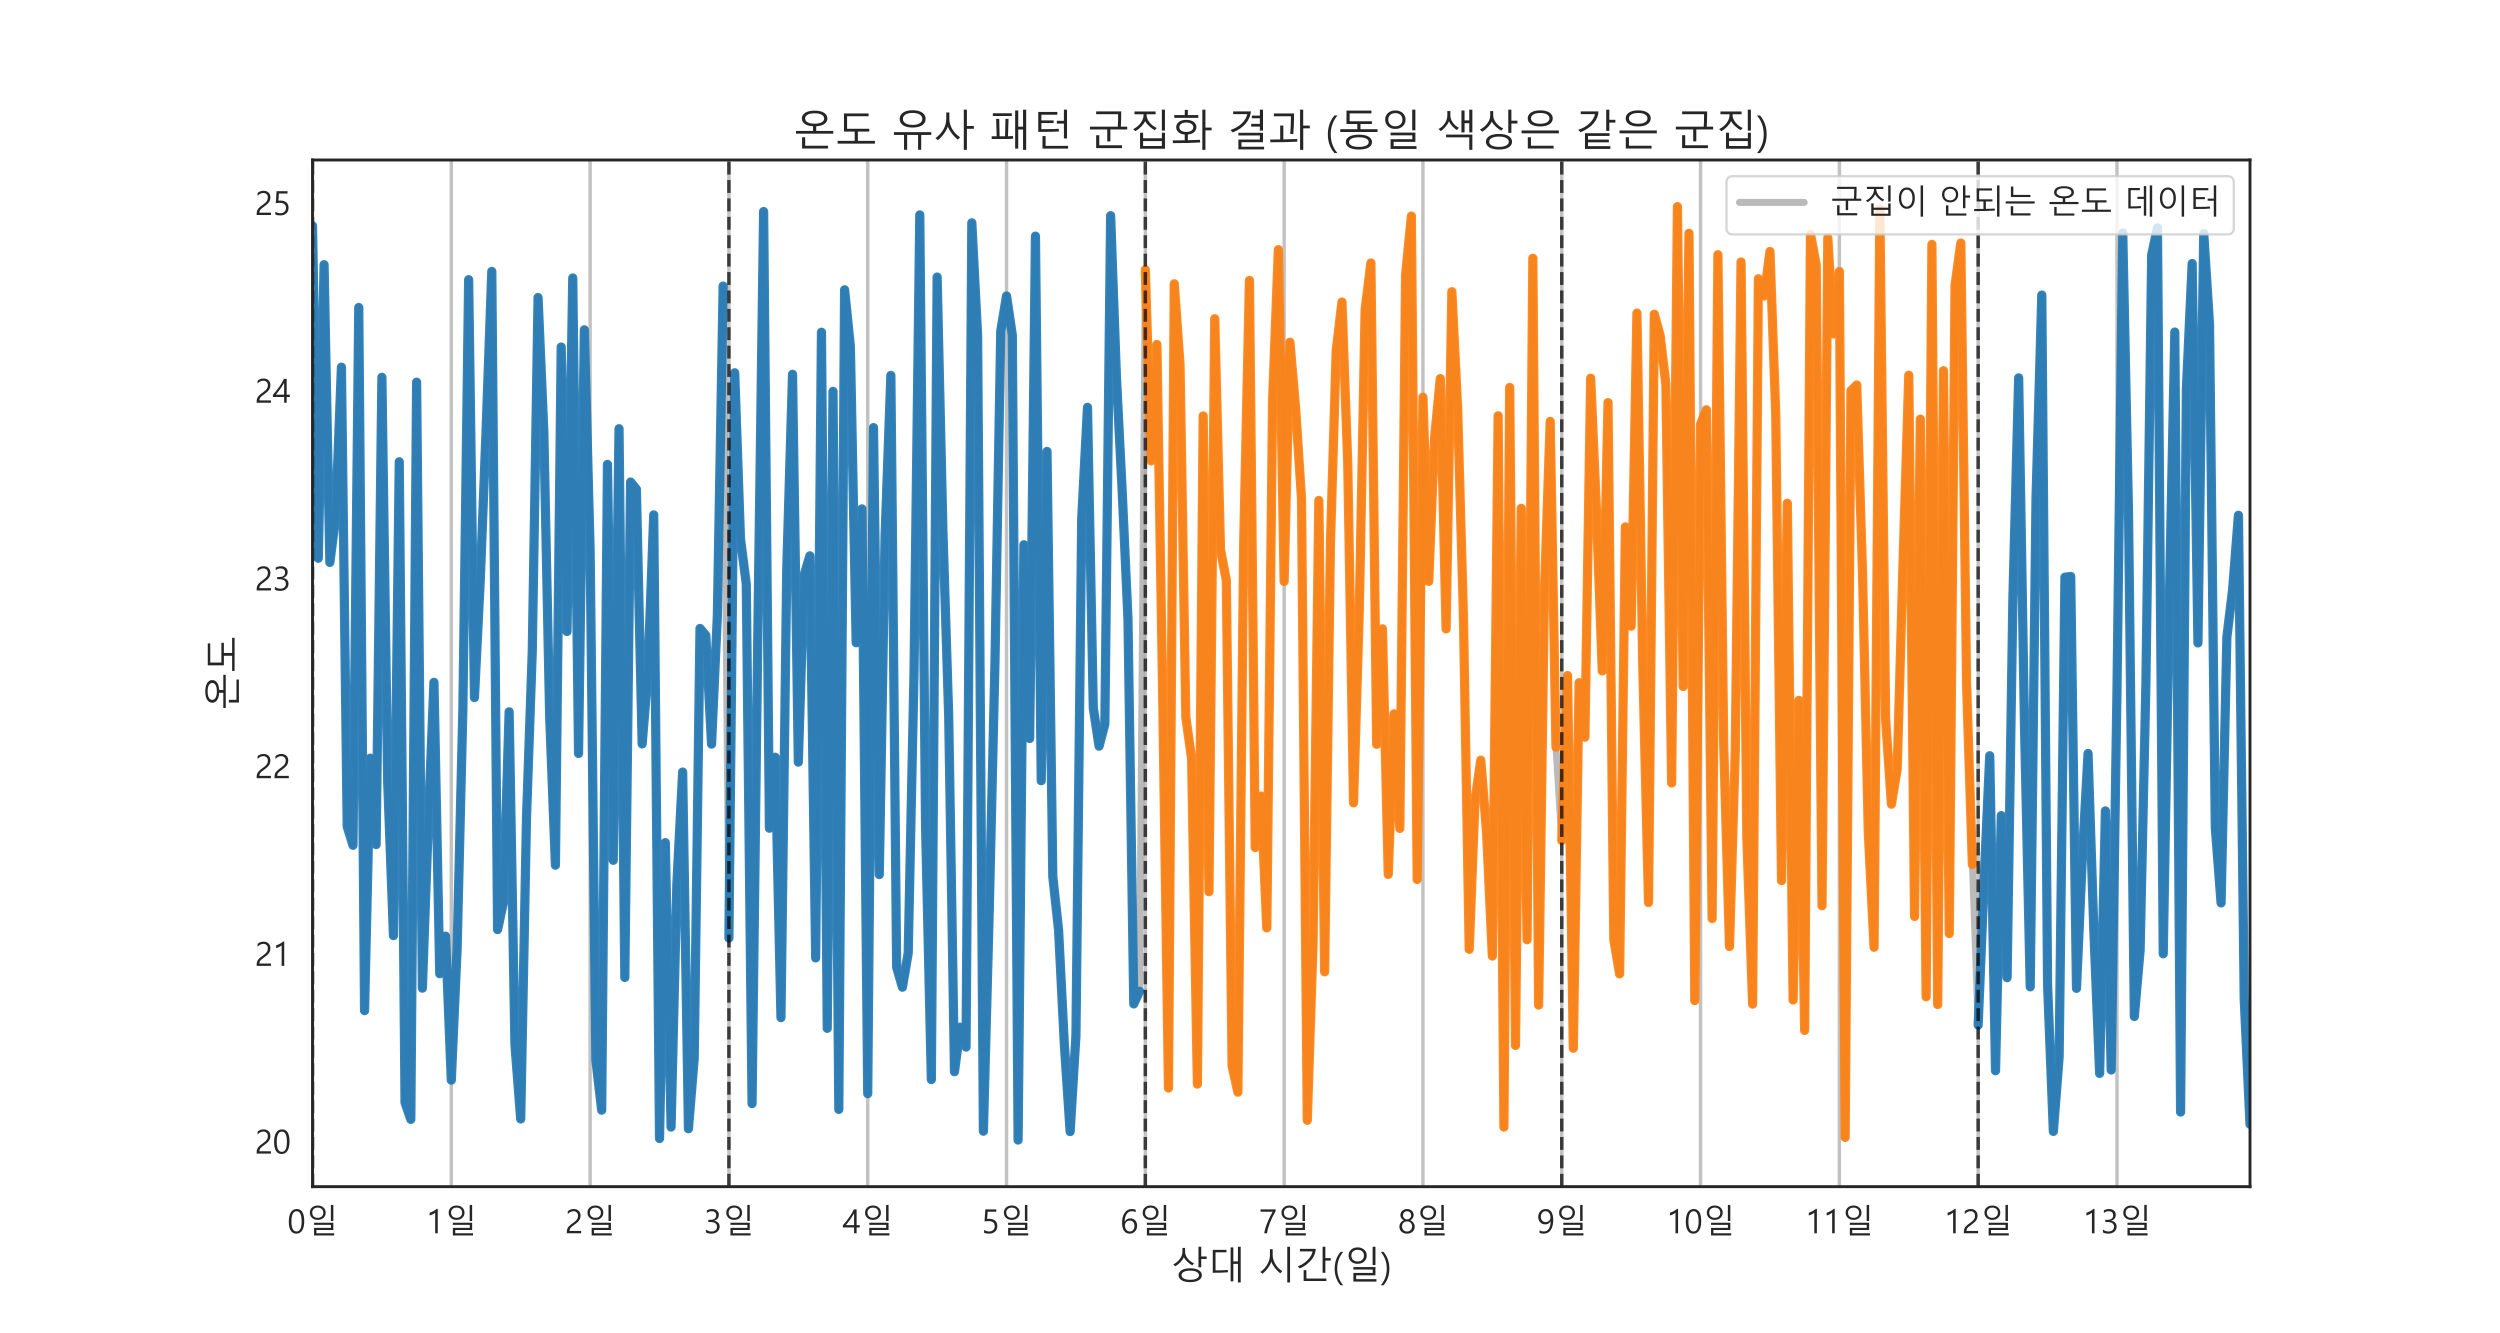 <?xml version="1.0" encoding="utf-8" standalone="no"?>
<!DOCTYPE svg PUBLIC "-//W3C//DTD SVG 1.1//EN"
  "http://www.w3.org/Graphics/SVG/1.1/DTD/svg11.dtd">
<svg xmlns:xlink="http://www.w3.org/1999/xlink" width="1080pt" height="576pt" viewBox="0 0 1080 576" xmlns="http://www.w3.org/2000/svg" version="1.1">
 <defs>
  <style type="text/css">*{stroke-linejoin: round; stroke-linecap: butt}</style>
 </defs>
 <g id="figure_1">
  <g id="patch_1">
   <path d="M 0 576 
L 1080 576 
L 1080 0 
L 0 0 
z
" style="fill: #ffffff"/>
  </g>
  <g id="axes_1">
   <g id="patch_2">
    <path d="M 135 512.64 
L 972 512.64 
L 972 69.12 
L 135 69.12 
z
" style="fill: #ffffff"/>
   </g>
   <g id="matplotlib.axis_1">
    <g id="xtick_1">
     <g id="line2d_1">
      <path d="M 135 512.64 
L 135 69.12 
" clip-path="url(#p8c07606f34)" style="fill: none; stroke: #a9a9a9; stroke-opacity: 0.7; stroke-width: 1.5; stroke-linecap: round"/>
     </g>
     <g id="text_1">
      <!-- 0일 -->
      <g style="fill: #262626" transform="translate(124.145 532.769) scale(0.14 -0.14)">
       <defs>
        <path id="MalgunGothic-30" d="M 278 2206 
Q 278 3425 675 4050 
Q 1072 4675 1819 4675 
Q 3253 4675 3253 2319 
Q 3253 1156 2854 539 
Q 2456 -78 1716 -78 
Q 1016 -78 647 520 
Q 278 1119 278 2206 
z
M 784 2231 
Q 784 344 1769 344 
Q 2747 344 2747 2259 
Q 2747 4250 1794 4250 
Q 784 4250 784 2231 
z
" transform="scale(0.016)"/>
        <path id="MalgunGothic-c77c" d="M 4947 2363 
L 4947 5466 
L 5422 5466 
L 5422 2363 
L 4947 2363 
z
M 2419 2578 
Q 1738 2578 1314 2970 
Q 891 3363 891 3969 
Q 891 4572 1314 4961 
Q 1738 5350 2419 5350 
Q 3097 5350 3523 4959 
Q 3950 4569 3950 3969 
Q 3950 3366 3522 2972 
Q 3094 2578 2419 2578 
z
M 2419 4947 
Q 1931 4947 1643 4680 
Q 1356 4413 1356 3969 
Q 1356 3522 1643 3248 
Q 1931 2975 2419 2975 
Q 2906 2975 3193 3248 
Q 3481 3522 3481 3969 
Q 3481 4413 3193 4680 
Q 2906 4947 2419 4947 
z
M 1703 -422 
L 1703 1038 
L 4959 1038 
L 4959 1613 
L 1703 1613 
L 1703 2028 
L 5422 2028 
L 5422 634 
L 2163 634 
L 2163 -6 
L 5588 -6 
L 5588 -422 
L 1703 -422 
z
" transform="scale(0.016)"/>
       </defs>
       <use xlink:href="#MalgunGothic-30"/>
       <use xlink:href="#MalgunGothic-c77c" x="55.078"/>
      </g>
     </g>
    </g>
    <g id="xtick_2">
     <g id="line2d_2">
      <path d="M 194.964 512.64 
L 194.964 69.12 
" clip-path="url(#p8c07606f34)" style="fill: none; stroke: #a9a9a9; stroke-opacity: 0.7; stroke-width: 1.5; stroke-linecap: round"/>
     </g>
     <g id="text_2">
      <!-- 1일 -->
      <g style="fill: #262626" transform="translate(184.109 532.769) scale(0.14 -0.14)">
       <defs>
        <path id="MalgunGothic-31" d="M 2231 0 
L 1734 0 
L 1734 3972 
Q 1591 3828 1266 3661 
Q 941 3494 672 3428 
L 672 3959 
Q 1016 4056 1409 4275 
Q 1803 4494 2031 4700 
L 2231 4700 
L 2231 0 
z
" transform="scale(0.016)"/>
       </defs>
       <use xlink:href="#MalgunGothic-31"/>
       <use xlink:href="#MalgunGothic-c77c" x="55.078"/>
      </g>
     </g>
    </g>
    <g id="xtick_3">
     <g id="line2d_3">
      <path d="M 254.928 512.64 
L 254.928 69.12 
" clip-path="url(#p8c07606f34)" style="fill: none; stroke: #a9a9a9; stroke-opacity: 0.7; stroke-width: 1.5; stroke-linecap: round"/>
     </g>
     <g id="text_3">
      <!-- 2일 -->
      <g style="fill: #262626" transform="translate(244.073 532.769) scale(0.14 -0.14)">
       <defs>
        <path id="MalgunGothic-32" d="M 2519 3372 
Q 2519 3784 2275 4018 
Q 2031 4253 1628 4253 
Q 1341 4253 1053 4104 
Q 766 3956 534 3697 
L 534 4234 
Q 981 4675 1691 4675 
Q 2281 4675 2642 4334 
Q 3003 3994 3003 3416 
Q 3003 2919 2772 2545 
Q 2541 2172 1984 1775 
Q 1459 1406 1254 1215 
Q 1050 1025 967 854 
Q 884 684 884 450 
L 3116 450 
L 3116 0 
L 356 0 
L 356 225 
Q 356 603 461 870 
Q 566 1138 811 1392 
Q 1056 1647 1597 2022 
Q 2091 2363 2305 2670 
Q 2519 2978 2519 3372 
z
" transform="scale(0.016)"/>
       </defs>
       <use xlink:href="#MalgunGothic-32"/>
       <use xlink:href="#MalgunGothic-c77c" x="55.078"/>
      </g>
     </g>
    </g>
    <g id="xtick_4">
     <g id="line2d_4">
      <path d="M 314.893 512.64 
L 314.893 69.12 
" clip-path="url(#p8c07606f34)" style="fill: none; stroke: #a9a9a9; stroke-opacity: 0.7; stroke-width: 1.5; stroke-linecap: round"/>
     </g>
     <g id="text_4">
      <!-- 3일 -->
      <g style="fill: #262626" transform="translate(304.037 532.769) scale(0.14 -0.14)">
       <defs>
        <path id="MalgunGothic-33" d="M 416 719 
Q 891 344 1478 344 
Q 1959 344 2254 587 
Q 2550 831 2550 1247 
Q 2550 2169 1253 2169 
L 872 2169 
L 872 2591 
L 1234 2591 
Q 2388 2591 2388 3453 
Q 2388 4250 1509 4250 
Q 1022 4250 594 3916 
L 594 4413 
Q 1031 4675 1634 4675 
Q 2184 4675 2539 4372 
Q 2894 4069 2894 3581 
Q 2894 2678 1972 2409 
L 1972 2400 
Q 2469 2356 2764 2053 
Q 3059 1750 3059 1300 
Q 3059 672 2604 297 
Q 2150 -78 1450 -78 
Q 806 -78 416 169 
L 416 719 
z
" transform="scale(0.016)"/>
       </defs>
       <use xlink:href="#MalgunGothic-33"/>
       <use xlink:href="#MalgunGothic-c77c" x="55.078"/>
      </g>
     </g>
    </g>
    <g id="xtick_5">
     <g id="line2d_5">
      <path d="M 374.857 512.64 
L 374.857 69.12 
" clip-path="url(#p8c07606f34)" style="fill: none; stroke: #a9a9a9; stroke-opacity: 0.7; stroke-width: 1.5; stroke-linecap: round"/>
     </g>
     <g id="text_5">
      <!-- 4일 -->
      <g style="fill: #262626" transform="translate(364.001 532.769) scale(0.14 -0.14)">
       <defs>
        <path id="MalgunGothic-34" d="M 2703 4600 
L 2703 1563 
L 3309 1563 
L 3309 1113 
L 2703 1113 
L 2703 0 
L 2213 0 
L 2213 1113 
L 50 1113 
L 50 1534 
Q 728 2297 1295 3109 
Q 1863 3922 2172 4600 
L 2703 4600 
z
M 625 1563 
L 2213 1563 
L 2213 3831 
Q 1613 2788 959 1981 
L 625 1563 
z
" transform="scale(0.016)"/>
       </defs>
       <use xlink:href="#MalgunGothic-34"/>
       <use xlink:href="#MalgunGothic-c77c" x="55.078"/>
      </g>
     </g>
    </g>
    <g id="xtick_6">
     <g id="line2d_6">
      <path d="M 434.821 512.64 
L 434.821 69.12 
" clip-path="url(#p8c07606f34)" style="fill: none; stroke: #a9a9a9; stroke-opacity: 0.7; stroke-width: 1.5; stroke-linecap: round"/>
     </g>
     <g id="text_6">
      <!-- 5일 -->
      <g style="fill: #262626" transform="translate(423.965 532.769) scale(0.14 -0.14)">
       <defs>
        <path id="MalgunGothic-35" d="M 3072 1403 
Q 3072 722 2636 322 
Q 2200 -78 1469 -78 
Q 828 -78 516 113 
L 516 650 
Q 994 344 1475 344 
Q 1969 344 2270 630 
Q 2572 916 2572 1372 
Q 2572 1838 2265 2092 
Q 1959 2347 1381 2347 
Q 994 2347 603 2300 
L 759 4600 
L 2869 4600 
L 2869 4147 
L 1206 4147 
L 1106 2763 
Q 1347 2784 1547 2784 
Q 2263 2784 2667 2414 
Q 3072 2044 3072 1403 
z
" transform="scale(0.016)"/>
       </defs>
       <use xlink:href="#MalgunGothic-35"/>
       <use xlink:href="#MalgunGothic-c77c" x="55.078"/>
      </g>
     </g>
    </g>
    <g id="xtick_7">
     <g id="line2d_7">
      <path d="M 494.785 512.64 
L 494.785 69.12 
" clip-path="url(#p8c07606f34)" style="fill: none; stroke: #a9a9a9; stroke-opacity: 0.7; stroke-width: 1.5; stroke-linecap: round"/>
     </g>
     <g id="text_7">
      <!-- 6일 -->
      <g style="fill: #262626" transform="translate(483.93 532.769) scale(0.14 -0.14)">
       <defs>
        <path id="MalgunGothic-36" d="M 2981 4069 
Q 2619 4250 2228 4250 
Q 1591 4250 1228 3689 
Q 866 3128 869 2213 
L 884 2213 
Q 1203 2872 1938 2872 
Q 2547 2872 2903 2478 
Q 3259 2084 3259 1450 
Q 3259 797 2857 359 
Q 2456 -78 1825 -78 
Q 1116 -78 736 478 
Q 356 1034 356 2019 
Q 356 3181 847 3928 
Q 1338 4675 2222 4675 
Q 2700 4675 2981 4544 
L 2981 4069 
z
M 906 1506 
Q 906 1022 1165 683 
Q 1425 344 1844 344 
Q 2247 344 2498 645 
Q 2750 947 2750 1388 
Q 2750 1888 2509 2167 
Q 2269 2447 1838 2447 
Q 1444 2447 1175 2173 
Q 906 1900 906 1506 
z
" transform="scale(0.016)"/>
       </defs>
       <use xlink:href="#MalgunGothic-36"/>
       <use xlink:href="#MalgunGothic-c77c" x="55.078"/>
      </g>
     </g>
    </g>
    <g id="xtick_8">
     <g id="line2d_8">
      <path d="M 554.749 512.64 
L 554.749 69.12 
" clip-path="url(#p8c07606f34)" style="fill: none; stroke: #a9a9a9; stroke-opacity: 0.7; stroke-width: 1.5; stroke-linecap: round"/>
     </g>
     <g id="text_8">
      <!-- 7일 -->
      <g style="fill: #262626" transform="translate(543.894 532.769) scale(0.14 -0.14)">
       <defs>
        <path id="MalgunGothic-37" d="M 3213 4297 
Q 2478 3006 2064 1918 
Q 1650 831 1550 0 
L 1009 0 
Q 1084 531 1290 1176 
Q 1497 1822 1815 2537 
Q 2134 3253 2631 4147 
L 291 4147 
L 291 4600 
L 3213 4600 
L 3213 4297 
z
" transform="scale(0.016)"/>
       </defs>
       <use xlink:href="#MalgunGothic-37"/>
       <use xlink:href="#MalgunGothic-c77c" x="55.078"/>
      </g>
     </g>
    </g>
    <g id="xtick_9">
     <g id="line2d_9">
      <path d="M 614.713 512.64 
L 614.713 69.12 
" clip-path="url(#p8c07606f34)" style="fill: none; stroke: #a9a9a9; stroke-opacity: 0.7; stroke-width: 1.5; stroke-linecap: round"/>
     </g>
     <g id="text_9">
      <!-- 8일 -->
      <g style="fill: #262626" transform="translate(603.858 532.769) scale(0.14 -0.14)">
       <defs>
        <path id="MalgunGothic-38" d="M 303 1281 
Q 303 1669 539 2011 
Q 775 2353 1153 2494 
Q 856 2647 675 2915 
Q 494 3184 494 3500 
Q 494 3828 659 4098 
Q 825 4369 1122 4522 
Q 1419 4675 1778 4675 
Q 2334 4675 2700 4342 
Q 3066 4009 3066 3500 
Q 3066 3181 2881 2914 
Q 2697 2647 2413 2494 
Q 2788 2350 3022 2009 
Q 3256 1669 3256 1281 
Q 3256 672 2843 297 
Q 2431 -78 1778 -78 
Q 1131 -78 717 301 
Q 303 681 303 1281 
z
M 809 1328 
Q 809 878 1081 611 
Q 1353 344 1781 344 
Q 2206 344 2482 619 
Q 2759 894 2759 1328 
Q 2759 1731 2482 2011 
Q 2206 2291 1781 2291 
Q 1372 2291 1090 2020 
Q 809 1750 809 1328 
z
M 1003 3459 
Q 1003 3125 1234 2900 
Q 1466 2675 1781 2675 
Q 2097 2675 2330 2900 
Q 2563 3125 2563 3459 
Q 2563 3803 2341 4026 
Q 2119 4250 1781 4250 
Q 1450 4250 1226 4029 
Q 1003 3809 1003 3459 
z
" transform="scale(0.016)"/>
       </defs>
       <use xlink:href="#MalgunGothic-38"/>
       <use xlink:href="#MalgunGothic-c77c" x="55.078"/>
      </g>
     </g>
    </g>
    <g id="xtick_10">
     <g id="line2d_10">
      <path d="M 674.678 512.64 
L 674.678 69.12 
" clip-path="url(#p8c07606f34)" style="fill: none; stroke: #a9a9a9; stroke-opacity: 0.7; stroke-width: 1.5; stroke-linecap: round"/>
     </g>
     <g id="text_10">
      <!-- 9일 -->
      <g style="fill: #262626" transform="translate(663.822 532.769) scale(0.14 -0.14)">
       <defs>
        <path id="MalgunGothic-39" d="M 556 563 
Q 941 344 1366 344 
Q 1994 344 2347 855 
Q 2700 1366 2700 2313 
Q 2694 2306 2688 2313 
Q 2388 1713 1653 1713 
Q 1059 1713 682 2120 
Q 306 2528 306 3144 
Q 306 3806 711 4240 
Q 1116 4675 1772 4675 
Q 2466 4675 2833 4131 
Q 3200 3588 3200 2578 
Q 3200 1319 2717 620 
Q 2234 -78 1344 -78 
Q 881 -78 556 78 
L 556 563 
z
M 813 3219 
Q 813 2741 1063 2450 
Q 1313 2159 1759 2159 
Q 2147 2159 2406 2417 
Q 2666 2675 2666 3047 
Q 2666 3556 2411 3903 
Q 2156 4250 1725 4250 
Q 1322 4250 1067 3948 
Q 813 3647 813 3219 
z
" transform="scale(0.016)"/>
       </defs>
       <use xlink:href="#MalgunGothic-39"/>
       <use xlink:href="#MalgunGothic-c77c" x="55.078"/>
      </g>
     </g>
    </g>
    <g id="xtick_11">
     <g id="line2d_11">
      <path d="M 734.642 512.64 
L 734.642 69.12 
" clip-path="url(#p8c07606f34)" style="fill: none; stroke: #a9a9a9; stroke-opacity: 0.7; stroke-width: 1.5; stroke-linecap: round"/>
     </g>
     <g id="text_11">
      <!-- 10일 -->
      <g style="fill: #262626" transform="translate(719.931 532.769) scale(0.14 -0.14)">
       <use xlink:href="#MalgunGothic-31"/>
       <use xlink:href="#MalgunGothic-30" x="55.078"/>
       <use xlink:href="#MalgunGothic-c77c" x="110.156"/>
      </g>
     </g>
    </g>
    <g id="xtick_12">
     <g id="line2d_12">
      <path d="M 794.606 512.64 
L 794.606 69.12 
" clip-path="url(#p8c07606f34)" style="fill: none; stroke: #a9a9a9; stroke-opacity: 0.7; stroke-width: 1.5; stroke-linecap: round"/>
     </g>
     <g id="text_12">
      <!-- 11일 -->
      <g style="fill: #262626" transform="translate(779.895 532.769) scale(0.14 -0.14)">
       <use xlink:href="#MalgunGothic-31"/>
       <use xlink:href="#MalgunGothic-31" x="55.078"/>
       <use xlink:href="#MalgunGothic-c77c" x="110.156"/>
      </g>
     </g>
    </g>
    <g id="xtick_13">
     <g id="line2d_13">
      <path d="M 854.57 512.64 
L 854.57 69.12 
" clip-path="url(#p8c07606f34)" style="fill: none; stroke: #a9a9a9; stroke-opacity: 0.7; stroke-width: 1.5; stroke-linecap: round"/>
     </g>
     <g id="text_13">
      <!-- 12일 -->
      <g style="fill: #262626" transform="translate(839.859 532.769) scale(0.14 -0.14)">
       <use xlink:href="#MalgunGothic-31"/>
       <use xlink:href="#MalgunGothic-32" x="55.078"/>
       <use xlink:href="#MalgunGothic-c77c" x="110.156"/>
      </g>
     </g>
    </g>
    <g id="xtick_14">
     <g id="line2d_14">
      <path d="M 914.534 512.64 
L 914.534 69.12 
" clip-path="url(#p8c07606f34)" style="fill: none; stroke: #a9a9a9; stroke-opacity: 0.7; stroke-width: 1.5; stroke-linecap: round"/>
     </g>
     <g id="text_14">
      <!-- 13일 -->
      <g style="fill: #262626" transform="translate(899.823 532.769) scale(0.14 -0.14)">
       <use xlink:href="#MalgunGothic-31"/>
       <use xlink:href="#MalgunGothic-33" x="55.078"/>
       <use xlink:href="#MalgunGothic-c77c" x="110.156"/>
      </g>
     </g>
    </g>
    <g id="text_15">
     <!-- 상대 시간(일) -->
     <g style="fill: #262626" transform="translate(505.812 552.571) scale(0.16 -0.16)">
      <defs>
       <path id="MalgunGothic-c0c1" d="M 5125 3391 
L 5125 1991 
L 4659 1991 
L 4659 5466 
L 5125 5466 
L 5125 3816 
L 6034 3816 
L 6034 3391 
L 5125 3391 
z
M 3603 2316 
Q 3206 2528 2778 2934 
Q 2350 3341 2188 3681 
Q 2022 3291 1609 2852 
Q 1197 2413 750 2163 
L 409 2484 
Q 1072 2806 1512 3397 
Q 1953 3988 1953 4628 
L 1953 5259 
L 2400 5259 
L 2400 4628 
Q 2400 4025 2845 3472 
Q 3291 2919 3909 2656 
L 3603 2316 
z
M 3263 -513 
Q 2322 -513 1811 -186 
Q 1300 141 1300 659 
Q 1300 1175 1812 1500 
Q 2325 1825 3263 1825 
Q 4203 1825 4715 1501 
Q 5228 1178 5228 659 
Q 5228 138 4717 -187 
Q 4206 -513 3263 -513 
z
M 3263 1428 
Q 2563 1428 2180 1215 
Q 1797 1003 1797 659 
Q 1797 309 2181 96 
Q 2566 -116 3263 -116 
Q 3969 -116 4353 98 
Q 4738 313 4738 659 
Q 4738 1000 4353 1214 
Q 3969 1428 3263 1428 
z
" transform="scale(0.016)"/>
       <path id="MalgunGothic-b300" d="M 5069 -563 
L 5069 2572 
L 4294 2572 
L 4294 -378 
L 3834 -378 
L 3834 5344 
L 4294 5344 
L 4294 2988 
L 5069 2988 
L 5069 5466 
L 5538 5466 
L 5538 -563 
L 5069 -563 
z
M 3391 1153 
Q 2516 1063 825 1063 
L 825 4934 
L 3138 4934 
L 3138 4519 
L 1288 4519 
L 1288 1478 
L 1844 1478 
Q 2791 1478 3359 1550 
L 3391 1153 
z
" transform="scale(0.016)"/>
       <path id="MalgunGothic-20" transform="scale(0.016)"/>
       <path id="MalgunGothic-c2dc" d="M 4947 -563 
L 4947 5466 
L 5416 5466 
L 5416 -563 
L 4947 -563 
z
M 3769 966 
Q 3263 1353 2820 1939 
Q 2378 2525 2259 2950 
Q 2116 2463 1687 1872 
Q 1259 1281 756 891 
L 397 1203 
Q 1141 1703 1581 2479 
Q 2022 3256 2022 4063 
L 2022 5050 
L 2484 5050 
L 2484 4084 
Q 2484 3303 2920 2556 
Q 3356 1809 4097 1331 
L 3769 966 
z
" transform="scale(0.016)"/>
       <path id="MalgunGothic-ac04" d="M 5125 3122 
L 5125 1063 
L 4659 1063 
L 4659 5466 
L 5125 5466 
L 5125 3541 
L 6034 3541 
L 6034 3122 
L 5125 3122 
z
M 3513 5100 
Q 3403 3872 2556 3011 
Q 1709 2150 794 1800 
L 469 2163 
Q 1344 2450 2087 3172 
Q 2831 3894 2963 4678 
L 831 4678 
L 831 5100 
L 3513 5100 
z
M 1459 -325 
L 1459 1509 
L 1925 1509 
L 1925 97 
L 5294 97 
L 5294 -325 
L 1459 -325 
z
" transform="scale(0.016)"/>
       <path id="MalgunGothic-28" d="M 1438 -1044 
Q 447 88 447 1753 
Q 447 3431 1438 4600 
L 1888 4600 
Q 878 3372 878 1759 
Q 878 153 1881 -1044 
L 1438 -1044 
z
" transform="scale(0.016)"/>
       <path id="MalgunGothic-29" d="M 81 -1044 
Q 1081 150 1081 1759 
Q 1081 3378 72 4600 
L 525 4600 
Q 1522 3431 1522 1753 
Q 1522 88 525 -1044 
L 81 -1044 
z
" transform="scale(0.016)"/>
      </defs>
      <use xlink:href="#MalgunGothic-c0c1"/>
      <use xlink:href="#MalgunGothic-b300" x="100"/>
      <use xlink:href="#MalgunGothic-20" x="200"/>
      <use xlink:href="#MalgunGothic-c2dc" x="235.156"/>
      <use xlink:href="#MalgunGothic-ac04" x="335.156"/>
      <use xlink:href="#MalgunGothic-28" x="435.156"/>
      <use xlink:href="#MalgunGothic-c77c" x="465.625"/>
      <use xlink:href="#MalgunGothic-29" x="565.625"/>
     </g>
    </g>
   </g>
   <g id="matplotlib.axis_2">
    <g id="ytick_1">
     <g id="text_16">
      <!-- 20 -->
      <g style="fill: #262626" transform="translate(110.078 498.362) scale(0.14 -0.14)">
       <use xlink:href="#MalgunGothic-32"/>
       <use xlink:href="#MalgunGothic-30" x="55.078"/>
      </g>
     </g>
    </g>
    <g id="ytick_2">
     <g id="text_17">
      <!-- 21 -->
      <g style="fill: #262626" transform="translate(110.078 417.268) scale(0.14 -0.14)">
       <use xlink:href="#MalgunGothic-32"/>
       <use xlink:href="#MalgunGothic-31" x="55.078"/>
      </g>
     </g>
    </g>
    <g id="ytick_3">
     <g id="text_18">
      <!-- 22 -->
      <g style="fill: #262626" transform="translate(110.078 336.174) scale(0.14 -0.14)">
       <use xlink:href="#MalgunGothic-32"/>
       <use xlink:href="#MalgunGothic-32" x="55.078"/>
      </g>
     </g>
    </g>
    <g id="ytick_4">
     <g id="text_19">
      <!-- 23 -->
      <g style="fill: #262626" transform="translate(110.078 255.08) scale(0.14 -0.14)">
       <use xlink:href="#MalgunGothic-32"/>
       <use xlink:href="#MalgunGothic-33" x="55.078"/>
      </g>
     </g>
    </g>
    <g id="ytick_5">
     <g id="text_20">
      <!-- 24 -->
      <g style="fill: #262626" transform="translate(110.078 173.986) scale(0.14 -0.14)">
       <use xlink:href="#MalgunGothic-32"/>
       <use xlink:href="#MalgunGothic-34" x="55.078"/>
      </g>
     </g>
    </g>
    <g id="ytick_6">
     <g id="text_21">
      <!-- 25 -->
      <g style="fill: #262626" transform="translate(110.078 92.892) scale(0.14 -0.14)">
       <use xlink:href="#MalgunGothic-32"/>
       <use xlink:href="#MalgunGothic-35" x="55.078"/>
      </g>
     </g>
    </g>
    <g id="text_22">
     <!-- 온도 -->
     <g style="fill: #262626" transform="translate(102.296 306.88) rotate(-90) scale(0.16 -0.16)">
      <defs>
       <path id="MalgunGothic-c628" d="M 403 1863 
L 403 2278 
L 2963 2278 
L 2963 2975 
Q 2150 3016 1719 3333 
Q 1288 3650 1288 4141 
Q 1288 4684 1791 5001 
Q 2294 5319 3200 5319 
Q 4106 5319 4609 5001 
Q 5113 4684 5113 4141 
Q 5113 3650 4681 3333 
Q 4250 3016 3438 2975 
L 3438 2278 
L 5997 2278 
L 5997 1863 
L 403 1863 
z
M 3200 4922 
Q 2522 4922 2147 4714 
Q 1772 4506 1772 4141 
Q 1772 3781 2145 3573 
Q 2519 3366 3200 3366 
Q 3881 3366 4254 3573 
Q 4628 3781 4628 4141 
Q 4628 4506 4253 4714 
Q 3878 4922 3200 4922 
z
M 1319 -359 
L 1319 1331 
L 1784 1331 
L 1784 56 
L 5203 56 
L 5203 -359 
L 1319 -359 
z
" transform="scale(0.016)"/>
       <path id="MalgunGothic-b3c4" d="M 403 372 
L 403 788 
L 2963 788 
L 2963 2181 
L 1350 2181 
L 1350 4897 
L 5050 4897 
L 5050 4481 
L 1819 4481 
L 1819 2600 
L 5147 2600 
L 5147 2181 
L 3438 2181 
L 3438 788 
L 5997 788 
L 5997 372 
L 403 372 
z
" transform="scale(0.016)"/>
      </defs>
      <use xlink:href="#MalgunGothic-c628"/>
      <use xlink:href="#MalgunGothic-b3c4" x="100"/>
     </g>
    </g>
   </g>
   <g id="line2d_15">
    <path d="M 135 97.552 
L 137.499 241.169 
L 139.997 114.338 
L 142.496 242.953 
L 144.994 223.491 
L 147.493 158.615 
L 149.991 357.053 
L 152.49 365.162 
L 154.988 132.828 
L 157.487 436.606 
L 159.985 327.535 
L 162.484 364.838 
L 164.982 162.995 
L 167.481 337.752 
L 169.979 404.168 
L 172.478 199.487 
L 174.976 476.342 
L 177.475 483.56 
L 179.973 165.103 
L 182.472 426.875 
L 184.97 356.81 
L 187.469 294.773 
L 189.967 420.631 
L 192.466 404.412 
L 194.964 466.611 
L 197.463 410.169 
L 199.961 306.45 
L 202.46 120.826 
L 204.958 301.341 
L 207.457 250.982 
L 209.955 186.755 
L 212.454 117.257 
L 214.952 401.573 
L 217.451 389.977 
L 219.949 307.504 
L 222.448 451.203 
L 224.946 483.397 
L 227.445 353.404 
L 229.943 281.311 
L 232.442 128.53 
L 234.94 186.512 
L 237.439 308.964 
L 239.937 373.758 
L 242.436 149.938 
L 244.934 272.796 
L 247.433 120.096 
L 249.931 325.507 
L 252.43 142.478 
L 254.928 237.358 
L 257.427 458.015 
L 259.925 479.586 
L 262.424 200.622 
L 264.922 371.65 
L 267.421 185.214 
L 269.919 422.252 
L 272.418 208.245 
L 274.916 211.327 
L 277.415 321.371 
L 279.913 290.312 
L 282.412 222.437 
L 284.91 491.831 
L 287.409 364.027 
L 289.907 486.885 
L 292.406 381.949 
L 294.904 333.536 
L 297.403 487.614 
L 299.901 457.123 
L 302.4 271.499 
L 304.899 274.499 
L 307.397 321.452 
L 309.896 265.984 
L 312.394 123.583 
L 314.893 405.223 
L 317.391 161.048 
L 319.89 232.736 
L 322.388 252.279 
L 324.887 476.748 
L 327.385 273.201 
L 329.884 91.388 
L 332.382 357.783 
L 334.881 327.129 
L 337.379 439.607 
L 339.878 245.711 
L 342.376 161.697 
L 344.875 329.238 
L 347.373 248.468 
L 349.872 240.115 
L 352.37 413.819 
L 354.869 143.532 
L 357.367 444.229 
L 359.866 169.077 
L 362.364 479.262 
L 364.863 125.205 
L 367.361 149.614 
L 369.86 277.662 
L 372.358 219.842 
L 374.857 472.45 
L 377.355 184.728 
L 379.854 377.813 
L 382.352 231.519 
L 384.851 162.184 
L 387.349 417.792 
L 389.848 426.469 
L 392.346 411.71 
L 394.845 291.204 
L 397.343 92.848 
L 399.842 357.053 
L 402.34 466.368 
L 404.839 119.69 
L 407.337 229.248 
L 409.836 309.288 
L 412.334 462.962 
L 414.833 443.742 
L 417.331 452.338 
L 419.83 96.254 
L 422.328 144.992 
L 424.827 488.669 
L 427.325 394.518 
L 429.824 286.177 
L 432.322 143.045 
L 434.821 127.881 
L 437.319 144.748 
L 439.818 492.48 
L 442.316 235.331 
L 444.815 319.02 
L 447.313 102.012 
L 449.812 337.266 
L 452.31 195.027 
L 454.809 378.624 
L 457.307 401.817 
L 459.806 451.365 
L 462.304 488.831 
L 464.803 447.392 
L 467.301 223.977 
L 469.8 175.97 
L 472.299 305.801 
L 474.797 322.345 
L 477.296 312.775 
L 479.794 93.173 
L 482.293 162.751 
L 484.791 212.381 
L 487.29 267.525 
L 489.788 433.687 
L 492.287 428.253 
L 494.785 116.528 
L 497.284 199.081 
L 499.782 148.803 
L 502.281 300.53 
L 504.779 470.017 
L 507.278 122.61 
L 509.776 157.723 
L 512.275 309.775 
L 514.773 327.697 
L 517.272 468.314 
L 519.77 179.7 
L 522.269 385.192 
L 524.767 137.693 
L 527.266 237.601 
L 529.764 250.576 
L 532.263 460.448 
L 534.761 471.801 
L 537.26 235.574 
L 539.758 121.15 
L 542.257 366.135 
L 544.755 343.916 
L 547.254 400.844 
L 549.752 173.294 
L 552.251 107.851 
L 554.749 251.144 
L 557.248 147.83 
L 559.746 176.943 
L 562.245 215.3 
L 564.743 483.965 
L 567.242 407.169 
L 569.74 216.192 
L 572.239 419.82 
L 574.737 235.249 
L 577.236 151.479 
L 579.734 130.476 
L 582.233 200.46 
L 584.731 346.835 
L 587.23 262.903 
L 589.728 133.882 
L 592.227 113.608 
L 594.725 321.534 
L 597.224 271.661 
L 599.722 377.732 
L 602.221 308.396 
L 604.719 357.864 
L 607.218 118.717 
L 609.716 93.335 
L 612.215 379.921 
L 614.713 171.591 
L 617.212 251.144 
L 619.71 189.431 
L 622.209 163.562 
L 624.707 271.661 
L 627.206 126.016 
L 629.704 176.537 
L 632.203 266.227 
L 634.701 410.088 
L 637.2 345.781 
L 639.699 328.427 
L 642.197 359.486 
L 644.696 413.008 
L 647.194 179.619 
L 649.693 486.885 
L 652.191 167.374 
L 654.69 451.609 
L 657.188 219.598 
L 659.687 405.953 
L 662.185 111.581 
L 664.684 434.173 
L 667.182 256.01 
L 669.681 182.052 
L 672.179 322.75 
L 674.678 363.054 
L 677.176 291.853 
L 679.675 452.825 
L 682.173 294.935 
L 684.672 318.452 
L 687.17 163.4 
L 689.669 220.815 
L 692.167 289.826 
L 694.666 173.942 
L 697.164 405.871 
L 699.663 420.712 
L 702.161 227.627 
L 704.66 270.525 
L 707.158 135.26 
L 709.657 286.663 
L 712.155 389.896 
L 714.654 135.747 
L 717.152 144.911 
L 719.651 165.995 
L 722.149 338.239 
L 724.648 89.28 
L 727.146 296.557 
L 729.645 100.795 
L 732.143 432.227 
L 734.642 183.268 
L 737.14 177.024 
L 739.639 396.789 
L 742.137 110.04 
L 744.636 321.534 
L 747.134 408.872 
L 749.633 324.453 
L 752.131 113.203 
L 754.63 361.837 
L 757.128 433.768 
L 759.627 120.42 
L 762.125 127.881 
L 764.624 108.661 
L 767.122 179.213 
L 769.621 380.408 
L 772.119 217.409 
L 774.618 431.984 
L 777.116 302.558 
L 779.615 445.121 
L 782.113 101.201 
L 784.612 114.5 
L 787.11 391.275 
L 789.609 102.742 
L 792.107 144.262 
L 794.606 117.257 
L 797.104 491.345 
L 799.603 168.833 
L 802.101 166.319 
L 804.6 247.332 
L 807.099 359.323 
L 809.597 409.196 
L 812.096 90.415 
L 814.594 310.748 
L 817.093 347.403 
L 819.591 332.157 
L 822.09 243.845 
L 824.588 162.103 
L 827.087 395.897 
L 829.585 181.079 
L 832.084 430.605 
L 834.582 105.58 
L 837.081 433.93 
L 839.579 160.156 
L 842.078 403.276 
L 844.576 123.258 
L 847.075 105.012 
L 849.573 295.989 
L 852.072 373.434 
L 854.57 442.85 
L 857.069 381.787 
L 859.567 326.48 
L 862.066 462.556 
L 864.564 352.349 
L 867.063 422.334 
L 869.561 258.848 
L 872.06 163.238 
L 874.558 312.37 
L 877.057 426.307 
L 879.555 215.462 
L 882.054 127.475 
L 884.552 425.496 
L 887.051 488.75 
L 889.549 456.474 
L 892.048 249.36 
L 894.546 249.035 
L 897.045 426.956 
L 899.543 370.92 
L 902.042 325.507 
L 904.54 401.979 
L 907.039 463.692 
L 909.537 350.322 
L 912.036 462.232 
L 914.534 298.422 
L 917.033 100.633 
L 919.531 222.355 
L 922.03 439.12 
L 924.528 410.494 
L 927.027 295.583 
L 929.525 110.121 
L 932.024 98.444 
L 934.522 412.035 
L 937.021 266.227 
L 939.519 143.451 
L 942.018 480.397 
L 944.516 168.103 
L 947.015 113.852 
L 949.513 277.743 
L 952.012 100.876 
L 954.51 140.126 
L 957.009 357.458 
L 959.507 390.058 
L 962.006 275.229 
L 964.504 254.631 
L 967.003 222.599 
L 969.501 431.578 
L 972 485.668 
L 972 485.668 
" clip-path="url(#p8c07606f34)" style="fill: none; stroke: #a9a9a9; stroke-opacity: 0.8; stroke-width: 3; stroke-linecap: round"/>
   </g>
   <g id="line2d_16">
    <path d="M 135 97.552 
L 137.499 241.169 
L 139.997 114.338 
L 142.496 242.953 
L 144.994 223.491 
L 147.493 158.615 
L 149.991 357.053 
L 152.49 365.162 
L 154.988 132.828 
L 157.487 436.606 
L 159.985 327.535 
L 162.484 364.838 
L 164.982 162.995 
L 167.481 337.752 
L 169.979 404.168 
L 172.478 199.487 
L 174.976 476.342 
L 177.475 483.56 
L 179.973 165.103 
L 182.472 426.875 
L 184.97 356.81 
L 187.469 294.773 
L 189.967 420.631 
L 192.466 404.412 
L 194.964 466.611 
L 197.463 410.169 
L 199.961 306.45 
L 202.46 120.826 
L 204.958 301.341 
L 207.457 250.982 
L 209.955 186.755 
L 212.454 117.257 
L 214.952 401.573 
L 217.451 389.977 
L 219.949 307.504 
L 222.448 451.203 
L 224.946 483.397 
L 227.445 353.404 
L 229.943 281.311 
L 232.442 128.53 
L 234.94 186.512 
L 237.439 308.964 
L 239.937 373.758 
L 242.436 149.938 
L 244.934 272.796 
L 247.433 120.096 
L 249.931 325.507 
L 252.43 142.478 
L 254.928 237.358 
L 257.427 458.015 
L 259.925 479.586 
L 262.424 200.622 
L 264.922 371.65 
L 267.421 185.214 
L 269.919 422.252 
L 272.418 208.245 
L 274.916 211.327 
L 277.415 321.371 
L 279.913 290.312 
L 282.412 222.437 
L 284.91 491.831 
L 287.409 364.027 
L 289.907 486.885 
L 292.406 381.949 
L 294.904 333.536 
L 297.403 487.614 
L 299.901 457.123 
L 302.4 271.499 
L 304.899 274.499 
L 307.397 321.452 
L 309.896 265.984 
L 312.394 123.583 
" clip-path="url(#p8c07606f34)" style="fill: none; stroke: #1f77b4; stroke-opacity: 0.9; stroke-width: 4; stroke-linecap: round"/>
   </g>
   <g id="line2d_17">
    <path d="M 314.893 405.223 
L 317.391 161.048 
L 319.89 232.736 
L 322.388 252.279 
L 324.887 476.748 
L 327.385 273.201 
L 329.884 91.388 
L 332.382 357.783 
L 334.881 327.129 
L 337.379 439.607 
L 339.878 245.711 
L 342.376 161.697 
L 344.875 329.238 
L 347.373 248.468 
L 349.872 240.115 
L 352.37 413.819 
L 354.869 143.532 
L 357.367 444.229 
L 359.866 169.077 
L 362.364 479.262 
L 364.863 125.205 
L 367.361 149.614 
L 369.86 277.662 
L 372.358 219.842 
L 374.857 472.45 
L 377.355 184.728 
L 379.854 377.813 
L 382.352 231.519 
L 384.851 162.184 
L 387.349 417.792 
L 389.848 426.469 
L 392.346 411.71 
L 394.845 291.204 
L 397.343 92.848 
L 399.842 357.053 
L 402.34 466.368 
L 404.839 119.69 
L 407.337 229.248 
L 409.836 309.288 
L 412.334 462.962 
L 414.833 443.742 
L 417.331 452.338 
L 419.83 96.254 
L 422.328 144.992 
L 424.827 488.669 
L 427.325 394.518 
L 429.824 286.177 
L 432.322 143.045 
L 434.821 127.881 
L 437.319 144.748 
L 439.818 492.48 
L 442.316 235.331 
L 444.815 319.02 
L 447.313 102.012 
L 449.812 337.266 
L 452.31 195.027 
L 454.809 378.624 
L 457.307 401.817 
L 459.806 451.365 
L 462.304 488.831 
L 464.803 447.392 
L 467.301 223.977 
L 469.8 175.97 
L 472.299 305.801 
L 474.797 322.345 
L 477.296 312.775 
L 479.794 93.173 
L 482.293 162.751 
L 484.791 212.381 
L 487.29 267.525 
L 489.788 433.687 
L 492.287 428.253 
" clip-path="url(#p8c07606f34)" style="fill: none; stroke: #1f77b4; stroke-opacity: 0.9; stroke-width: 4; stroke-linecap: round"/>
   </g>
   <g id="line2d_18">
    <path d="M 854.57 442.85 
L 857.069 381.787 
L 859.567 326.48 
L 862.066 462.556 
L 864.564 352.349 
L 867.063 422.334 
L 869.561 258.848 
L 872.06 163.238 
L 874.558 312.37 
L 877.057 426.307 
L 879.555 215.462 
L 882.054 127.475 
L 884.552 425.496 
L 887.051 488.75 
L 889.549 456.474 
L 892.048 249.36 
L 894.546 249.035 
L 897.045 426.956 
L 899.543 370.92 
L 902.042 325.507 
L 904.54 401.979 
L 907.039 463.692 
L 909.537 350.322 
L 912.036 462.232 
L 914.534 298.422 
L 917.033 100.633 
L 919.531 222.355 
L 922.03 439.12 
L 924.528 410.494 
L 927.027 295.583 
L 929.525 110.121 
L 932.024 98.444 
L 934.522 412.035 
L 937.021 266.227 
L 939.519 143.451 
L 942.018 480.397 
L 944.516 168.103 
L 947.015 113.852 
L 949.513 277.743 
L 952.012 100.876 
L 954.51 140.126 
L 957.009 357.458 
L 959.507 390.058 
L 962.006 275.229 
L 964.504 254.631 
L 967.003 222.599 
L 969.501 431.578 
L 972 485.668 
" clip-path="url(#p8c07606f34)" style="fill: none; stroke: #1f77b4; stroke-opacity: 0.9; stroke-width: 4; stroke-linecap: round"/>
   </g>
   <g id="line2d_19">
    <path d="M 494.785 116.528 
L 497.284 199.081 
L 499.782 148.803 
L 502.281 300.53 
L 504.779 470.017 
L 507.278 122.61 
L 509.776 157.723 
L 512.275 309.775 
L 514.773 327.697 
L 517.272 468.314 
L 519.77 179.7 
L 522.269 385.192 
L 524.767 137.693 
L 527.266 237.601 
L 529.764 250.576 
L 532.263 460.448 
L 534.761 471.801 
L 537.26 235.574 
L 539.758 121.15 
L 542.257 366.135 
L 544.755 343.916 
L 547.254 400.844 
L 549.752 173.294 
L 552.251 107.851 
L 554.749 251.144 
L 557.248 147.83 
L 559.746 176.943 
L 562.245 215.3 
L 564.743 483.965 
L 567.242 407.169 
L 569.74 216.192 
L 572.239 419.82 
L 574.737 235.249 
L 577.236 151.479 
L 579.734 130.476 
L 582.233 200.46 
L 584.731 346.835 
L 587.23 262.903 
L 589.728 133.882 
L 592.227 113.608 
L 594.725 321.534 
L 597.224 271.661 
L 599.722 377.732 
L 602.221 308.396 
L 604.719 357.864 
L 607.218 118.717 
L 609.716 93.335 
L 612.215 379.921 
L 614.713 171.591 
L 617.212 251.144 
L 619.71 189.431 
L 622.209 163.562 
L 624.707 271.661 
L 627.206 126.016 
L 629.704 176.537 
L 632.203 266.227 
L 634.701 410.088 
L 637.2 345.781 
L 639.699 328.427 
L 642.197 359.486 
L 644.696 413.008 
L 647.194 179.619 
L 649.693 486.885 
L 652.191 167.374 
L 654.69 451.609 
L 657.188 219.598 
L 659.687 405.953 
L 662.185 111.581 
L 664.684 434.173 
L 667.182 256.01 
L 669.681 182.052 
L 672.179 322.75 
" clip-path="url(#p8c07606f34)" style="fill: none; stroke: #ff7f0e; stroke-opacity: 0.9; stroke-width: 4; stroke-linecap: round"/>
   </g>
   <g id="line2d_20">
    <path d="M 674.678 363.054 
L 677.176 291.853 
L 679.675 452.825 
L 682.173 294.935 
L 684.672 318.452 
L 687.17 163.4 
L 689.669 220.815 
L 692.167 289.826 
L 694.666 173.942 
L 697.164 405.871 
L 699.663 420.712 
L 702.161 227.627 
L 704.66 270.525 
L 707.158 135.26 
L 709.657 286.663 
L 712.155 389.896 
L 714.654 135.747 
L 717.152 144.911 
L 719.651 165.995 
L 722.149 338.239 
L 724.648 89.28 
L 727.146 296.557 
L 729.645 100.795 
L 732.143 432.227 
L 734.642 183.268 
L 737.14 177.024 
L 739.639 396.789 
L 742.137 110.04 
L 744.636 321.534 
L 747.134 408.872 
L 749.633 324.453 
L 752.131 113.203 
L 754.63 361.837 
L 757.128 433.768 
L 759.627 120.42 
L 762.125 127.881 
L 764.624 108.661 
L 767.122 179.213 
L 769.621 380.408 
L 772.119 217.409 
L 774.618 431.984 
L 777.116 302.558 
L 779.615 445.121 
L 782.113 101.201 
L 784.612 114.5 
L 787.11 391.275 
L 789.609 102.742 
L 792.107 144.262 
L 794.606 117.257 
L 797.104 491.345 
L 799.603 168.833 
L 802.101 166.319 
L 804.6 247.332 
L 807.099 359.323 
L 809.597 409.196 
L 812.096 90.415 
L 814.594 310.748 
L 817.093 347.403 
L 819.591 332.157 
L 822.09 243.845 
L 824.588 162.103 
L 827.087 395.897 
L 829.585 181.079 
L 832.084 430.605 
L 834.582 105.58 
L 837.081 433.93 
L 839.579 160.156 
L 842.078 403.276 
L 844.576 123.258 
L 847.075 105.012 
L 849.573 295.989 
L 852.072 373.434 
" clip-path="url(#p8c07606f34)" style="fill: none; stroke: #ff7f0e; stroke-opacity: 0.9; stroke-width: 4; stroke-linecap: round"/>
   </g>
   <g id="line2d_21">
    <path d="M 135 512.64 
L 135 69.12 
" clip-path="url(#p8c07606f34)" style="fill: none; stroke-dasharray: 5.55,2.4; stroke-dashoffset: 0; stroke: #000000; stroke-opacity: 0.7; stroke-width: 1.5"/>
   </g>
   <g id="line2d_22">
    <path d="M 314.893 512.64 
L 314.893 69.12 
" clip-path="url(#p8c07606f34)" style="fill: none; stroke-dasharray: 5.55,2.4; stroke-dashoffset: 0; stroke: #000000; stroke-opacity: 0.7; stroke-width: 1.5"/>
   </g>
   <g id="line2d_23">
    <path d="M 494.785 512.64 
L 494.785 69.12 
" clip-path="url(#p8c07606f34)" style="fill: none; stroke-dasharray: 5.55,2.4; stroke-dashoffset: 0; stroke: #000000; stroke-opacity: 0.7; stroke-width: 1.5"/>
   </g>
   <g id="line2d_24">
    <path d="M 674.678 512.64 
L 674.678 69.12 
" clip-path="url(#p8c07606f34)" style="fill: none; stroke-dasharray: 5.55,2.4; stroke-dashoffset: 0; stroke: #000000; stroke-opacity: 0.7; stroke-width: 1.5"/>
   </g>
   <g id="line2d_25">
    <path d="M 854.57 512.64 
L 854.57 69.12 
" clip-path="url(#p8c07606f34)" style="fill: none; stroke-dasharray: 5.55,2.4; stroke-dashoffset: 0; stroke: #000000; stroke-opacity: 0.7; stroke-width: 1.5"/>
   </g>
   <g id="patch_3">
    <path d="M 135 512.64 
L 135 69.12 
" style="fill: none; stroke: #262626; stroke-width: 1.25; stroke-linejoin: miter; stroke-linecap: square"/>
   </g>
   <g id="patch_4">
    <path d="M 972 512.64 
L 972 69.12 
" style="fill: none; stroke: #262626; stroke-width: 1.25; stroke-linejoin: miter; stroke-linecap: square"/>
   </g>
   <g id="patch_5">
    <path d="M 135 512.64 
L 972 512.64 
" style="fill: none; stroke: #262626; stroke-width: 1.25; stroke-linejoin: miter; stroke-linecap: square"/>
   </g>
   <g id="patch_6">
    <path d="M 135 69.12 
L 972 69.12 
" style="fill: none; stroke: #262626; stroke-width: 1.25; stroke-linejoin: miter; stroke-linecap: square"/>
   </g>
   <g id="text_23">
    <!-- 온도 유사 패턴 군집화 결과 (동일 색상은 같은 군집) -->
    <g style="fill: #262626" transform="translate(342.703 63.12) scale(0.18 -0.18)">
     <defs>
      <path id="MalgunGothic-c720" d="M 3200 2784 
Q 2278 2784 1768 3131 
Q 1259 3478 1259 4078 
Q 1259 4669 1775 5025 
Q 2291 5381 3200 5381 
Q 4128 5381 4640 5025 
Q 5153 4669 5153 4078 
Q 5153 3484 4640 3134 
Q 4128 2784 3200 2784 
z
M 3200 4978 
Q 2513 4978 2130 4736 
Q 1747 4494 1747 4078 
Q 1747 3669 2130 3425 
Q 2513 3181 3200 3181 
Q 3888 3181 4270 3425 
Q 4653 3669 4653 4078 
Q 4653 4494 4270 4736 
Q 3888 4978 3200 4978 
z
M 1913 -556 
L 1913 1672 
L 403 1672 
L 403 2094 
L 5997 2094 
L 5997 1672 
L 4488 1672 
L 4488 -556 
L 4019 -556 
L 4019 1672 
L 2381 1672 
L 2381 -556 
L 1913 -556 
z
" transform="scale(0.016)"/>
      <path id="MalgunGothic-c0ac" d="M 5094 2600 
L 5094 -563 
L 4628 -563 
L 4628 5466 
L 5094 5466 
L 5094 3016 
L 6138 3016 
L 6138 2600 
L 5094 2600 
z
M 3744 966 
Q 3234 1356 2800 1936 
Q 2366 2516 2234 2950 
Q 2094 2472 1672 1883 
Q 1250 1294 738 891 
L 378 1203 
Q 1116 1703 1556 2479 
Q 1997 3256 1997 4063 
L 1997 5050 
L 2463 5050 
L 2463 4084 
Q 2463 3297 2898 2553 
Q 3334 1809 4072 1331 
L 3744 966 
z
" transform="scale(0.016)"/>
      <path id="MalgunGothic-d328" d="M 5069 -563 
L 5069 2491 
L 4347 2491 
L 4347 -378 
L 3884 -378 
L 3884 5344 
L 4347 5344 
L 4347 2913 
L 5069 2913 
L 5069 5466 
L 5538 5466 
L 5538 -563 
L 5069 -563 
z
M 538 4513 
L 538 4928 
L 3384 4928 
L 3384 4513 
L 538 4513 
z
M 3591 1125 
Q 3278 1063 2663 1063 
L 366 1063 
L 366 1478 
L 1113 1478 
L 1031 4091 
L 1497 4091 
L 1550 1478 
L 2375 1478 
L 2425 4091 
L 2894 4091 
L 2809 1478 
Q 3369 1478 3553 1522 
L 3591 1125 
z
" transform="scale(0.016)"/>
      <path id="MalgunGothic-d134" d="M 4947 1147 
L 4947 3378 
L 3884 3378 
L 3884 3794 
L 4947 3794 
L 4947 5466 
L 5416 5466 
L 5416 1147 
L 4947 1147 
z
M 1569 3456 
L 1569 2541 
Q 3544 2541 4172 2600 
L 4206 2194 
Q 3428 2131 1100 2131 
L 1100 5125 
L 3963 5125 
L 3963 4709 
L 1569 4709 
L 1569 3859 
L 3406 3859 
L 3406 3456 
L 1569 3456 
z
M 1734 -378 
L 1734 1503 
L 2203 1503 
L 2203 38 
L 5569 38 
L 5569 -378 
L 1734 -378 
z
" transform="scale(0.016)"/>
      <path id="MalgunGothic-ad70" d="M 3003 703 
L 3003 2497 
L 403 2497 
L 403 2919 
L 4581 2919 
Q 4634 3438 4634 4788 
L 1338 4788 
L 1338 5203 
L 5100 5203 
Q 5100 3819 5038 2919 
L 5997 2919 
L 5997 2497 
L 3469 2497 
L 3469 703 
L 3003 703 
z
M 1338 -300 
L 1338 1638 
L 1806 1638 
L 1806 122 
L 5216 122 
L 5216 -300 
L 1338 -300 
z
" transform="scale(0.016)"/>
      <path id="MalgunGothic-c9d1" d="M 4941 2328 
L 4941 5466 
L 5409 5466 
L 5409 2328 
L 4941 2328 
z
M 3872 2388 
Q 3469 2600 3037 2997 
Q 2606 3394 2438 3750 
Q 2269 3366 1859 2936 
Q 1450 2506 978 2234 
L 641 2547 
Q 1316 2875 1759 3462 
Q 2203 4050 2203 4678 
L 2203 4781 
L 838 4781 
L 838 5197 
L 4006 5197 
L 4006 4781 
L 2656 4781 
L 2656 4678 
Q 2656 4081 3120 3523 
Q 3584 2966 4184 2719 
L 3872 2388 
z
M 1672 -397 
L 1672 2003 
L 2131 2003 
L 2131 1172 
L 4947 1172 
L 4947 2003 
L 5409 2003 
L 5409 -397 
L 1672 -397 
z
M 4947 756 
L 2131 756 
L 2131 13 
L 4947 13 
L 4947 756 
z
" transform="scale(0.016)"/>
      <path id="MalgunGothic-d654" d="M 5228 2363 
L 5228 -563 
L 4763 -563 
L 4763 5466 
L 5228 5466 
L 5228 2778 
L 6156 2778 
L 6156 2363 
L 5228 2363 
z
M 2131 5441 
L 2591 5441 
L 2591 4653 
L 4159 4653 
L 4159 4238 
L 556 4238 
L 556 4653 
L 2131 4653 
L 2131 5441 
z
M 2591 1741 
L 2591 884 
Q 3688 900 4409 947 
L 4441 544 
Q 2791 447 359 447 
L 313 856 
Q 1141 856 2125 878 
L 2125 1734 
Q 1506 1791 1175 2092 
Q 844 2394 844 2828 
Q 844 3316 1250 3627 
Q 1656 3938 2363 3938 
Q 3059 3938 3465 3633 
Q 3872 3328 3872 2859 
Q 3872 2400 3536 2098 
Q 3200 1797 2591 1741 
z
M 2363 3541 
Q 1875 3541 1594 3342 
Q 1313 3144 1313 2828 
Q 1313 2513 1592 2319 
Q 1872 2125 2363 2125 
Q 2847 2125 3126 2320 
Q 3406 2516 3406 2828 
Q 3406 3144 3125 3342 
Q 2844 3541 2363 3541 
z
" transform="scale(0.016)"/>
      <path id="MalgunGothic-acb0" d="M 3647 2931 
L 3647 3334 
L 4947 3334 
L 4947 4172 
L 3744 4172 
L 3744 4581 
L 4947 4581 
L 4947 5466 
L 5416 5466 
L 5416 2328 
L 4947 2328 
L 4947 2931 
L 3647 2931 
z
M 872 2053 
L 550 2425 
Q 1600 2778 2237 3404 
Q 2875 4031 3066 4800 
L 941 4800 
L 941 5209 
L 3609 5209 
Q 3503 4163 2790 3344 
Q 2078 2525 872 2053 
z
M 1722 -494 
L 1722 984 
L 4947 984 
L 4947 1600 
L 1722 1600 
L 1722 1997 
L 5416 1997 
L 5416 588 
L 2188 588 
L 2188 -91 
L 5581 -91 
L 5581 -494 
L 1722 -494 
z
" transform="scale(0.016)"/>
      <path id="MalgunGothic-acfc" d="M 6188 2663 
L 5203 2663 
L 5203 -563 
L 4728 -563 
L 4728 5466 
L 5197 5466 
L 5197 3078 
L 6188 3078 
L 6188 2663 
z
M 3828 4897 
Q 3828 3144 3713 1800 
L 3256 1831 
Q 3294 2163 3326 3077 
Q 3359 3991 3359 4481 
L 800 4481 
L 800 4897 
L 3828 4897 
z
M 4319 666 
Q 2688 575 281 575 
L 238 984 
Q 559 984 1747 1000 
L 1747 3084 
L 2216 3084 
L 2216 1006 
L 4288 1069 
L 4319 666 
z
" transform="scale(0.016)"/>
      <path id="MalgunGothic-b3d9" d="M 403 2119 
L 403 2534 
L 2963 2534 
L 2963 3316 
L 1338 3316 
L 1338 5325 
L 5081 5325 
L 5081 4909 
L 1813 4909 
L 1813 3731 
L 5153 3731 
L 5153 3316 
L 3438 3316 
L 3438 2534 
L 5997 2534 
L 5997 2119 
L 403 2119 
z
M 3200 -513 
Q 2247 -513 1740 -211 
Q 1234 91 1234 603 
Q 1234 1116 1742 1416 
Q 2250 1716 3200 1716 
Q 4150 1716 4658 1416 
Q 5166 1116 5166 603 
Q 5166 91 4659 -211 
Q 4153 -513 3200 -513 
z
M 3200 1319 
Q 2478 1319 2103 1126 
Q 1728 934 1728 603 
Q 1728 272 2104 78 
Q 2481 -116 3200 -116 
Q 3919 -116 4295 78 
Q 4672 272 4672 603 
Q 4672 934 4295 1126 
Q 3919 1319 3200 1319 
z
" transform="scale(0.016)"/>
      <path id="MalgunGothic-c0c9" d="M 5056 2059 
L 5056 3438 
L 4353 3438 
L 4353 2059 
L 3884 2059 
L 3884 5344 
L 4353 5344 
L 4353 3859 
L 5056 3859 
L 5056 5466 
L 5522 5466 
L 5522 2059 
L 5056 2059 
z
M 3200 2406 
Q 2856 2603 2493 3009 
Q 2131 3416 2003 3725 
Q 1894 3381 1533 2937 
Q 1172 2494 781 2253 
L 447 2566 
Q 1028 2869 1397 3428 
Q 1766 3988 1766 4616 
L 1766 5253 
L 2222 5253 
L 2222 4616 
Q 2222 4041 2600 3516 
Q 2978 2991 3500 2753 
L 3200 2406 
z
M 5056 -563 
L 5056 1313 
L 1581 1313 
L 1581 1728 
L 5522 1728 
L 5522 -563 
L 5056 -563 
z
" transform="scale(0.016)"/>
      <path id="MalgunGothic-c740" d="M 3200 2950 
Q 2309 2950 1817 3287 
Q 1325 3625 1325 4159 
Q 1325 4694 1815 5028 
Q 2306 5363 3200 5363 
Q 4094 5363 4587 5028 
Q 5081 4694 5081 4159 
Q 5081 3625 4584 3287 
Q 4088 2950 3200 2950 
z
M 3200 4966 
Q 2541 4966 2177 4747 
Q 1813 4528 1813 4159 
Q 1813 3791 2177 3572 
Q 2541 3353 3200 3353 
Q 3859 3353 4223 3572 
Q 4588 3791 4588 4159 
Q 4588 4528 4223 4747 
Q 3859 4966 3200 4966 
z
M 403 1919 
L 403 2344 
L 5997 2344 
L 5997 1919 
L 403 1919 
z
M 1338 -359 
L 1338 1331 
L 1813 1331 
L 1813 56 
L 5203 56 
L 5203 -359 
L 1338 -359 
z
" transform="scale(0.016)"/>
      <path id="MalgunGothic-ac19" d="M 5119 3525 
L 5119 2272 
L 4653 2272 
L 4653 5466 
L 5119 5466 
L 5119 3944 
L 6028 3944 
L 6028 3525 
L 5119 3525 
z
M 3488 5209 
Q 3488 4306 2794 3461 
Q 2100 2616 788 2081 
L 459 2450 
Q 1506 2784 2178 3450 
Q 2850 4116 2963 4794 
L 831 4794 
L 831 5209 
L 3488 5209 
z
M 1466 -422 
L 1466 1941 
L 5153 1941 
L 5153 1528 
L 1925 1528 
L 1925 972 
L 5044 972 
L 5044 563 
L 1925 563 
L 1925 -6 
L 5269 -6 
L 5269 -422 
L 1466 -422 
z
" transform="scale(0.016)"/>
     </defs>
     <use xlink:href="#MalgunGothic-c628"/>
     <use xlink:href="#MalgunGothic-b3c4" x="100"/>
     <use xlink:href="#MalgunGothic-20" x="200"/>
     <use xlink:href="#MalgunGothic-c720" x="235.156"/>
     <use xlink:href="#MalgunGothic-c0ac" x="335.156"/>
     <use xlink:href="#MalgunGothic-20" x="435.156"/>
     <use xlink:href="#MalgunGothic-d328" x="470.312"/>
     <use xlink:href="#MalgunGothic-d134" x="570.312"/>
     <use xlink:href="#MalgunGothic-20" x="670.312"/>
     <use xlink:href="#MalgunGothic-ad70" x="705.469"/>
     <use xlink:href="#MalgunGothic-c9d1" x="805.469"/>
     <use xlink:href="#MalgunGothic-d654" x="905.469"/>
     <use xlink:href="#MalgunGothic-20" x="1005.469"/>
     <use xlink:href="#MalgunGothic-acb0" x="1040.625"/>
     <use xlink:href="#MalgunGothic-acfc" x="1140.625"/>
     <use xlink:href="#MalgunGothic-20" x="1240.625"/>
     <use xlink:href="#MalgunGothic-28" x="1275.781"/>
     <use xlink:href="#MalgunGothic-b3d9" x="1306.25"/>
     <use xlink:href="#MalgunGothic-c77c" x="1406.25"/>
     <use xlink:href="#MalgunGothic-20" x="1506.25"/>
     <use xlink:href="#MalgunGothic-c0c9" x="1541.406"/>
     <use xlink:href="#MalgunGothic-c0c1" x="1641.406"/>
     <use xlink:href="#MalgunGothic-c740" x="1741.406"/>
     <use xlink:href="#MalgunGothic-20" x="1841.406"/>
     <use xlink:href="#MalgunGothic-ac19" x="1876.562"/>
     <use xlink:href="#MalgunGothic-c740" x="1976.562"/>
     <use xlink:href="#MalgunGothic-20" x="2076.562"/>
     <use xlink:href="#MalgunGothic-ad70" x="2111.719"/>
     <use xlink:href="#MalgunGothic-c9d1" x="2211.719"/>
     <use xlink:href="#MalgunGothic-29" x="2311.719"/>
    </g>
   </g>
   <g id="legend_1">
    <g id="patch_7">
     <path d="M 748.634 101.259 
L 962.2 101.259 
Q 965 101.259 965 98.459 
L 965 78.92 
Q 965 76.12 962.2 76.12 
L 748.634 76.12 
Q 745.834 76.12 745.834 78.92 
L 745.834 98.459 
Q 745.834 101.259 748.634 101.259 
z
" style="fill: #ffffff; opacity: 0.8; stroke: #cccccc; stroke-linejoin: miter"/>
    </g>
    <g id="line2d_26">
     <path d="M 751.434 87.449 
L 765.434 87.449 
L 779.434 87.449 
" style="fill: none; stroke: #a9a9a9; stroke-opacity: 0.8; stroke-width: 3; stroke-linecap: round"/>
    </g>
    <g id="text_24">
     <!-- 군집이 안되는 온도 데이터 -->
     <g style="fill: #262626" transform="translate(790.634 92.349) scale(0.14 -0.14)">
      <defs>
       <path id="MalgunGothic-c774" d="M 4947 -563 
L 4947 5466 
L 5416 5466 
L 5416 -563 
L 4947 -563 
z
M 2284 959 
Q 1597 959 1173 1514 
Q 750 2069 750 3016 
Q 750 3975 1169 4522 
Q 1588 5069 2284 5069 
Q 2978 5069 3403 4522 
Q 3828 3975 3828 3016 
Q 3828 2063 3401 1511 
Q 2975 959 2284 959 
z
M 2284 4653 
Q 1803 4653 1503 4204 
Q 1203 3756 1203 3016 
Q 1203 2278 1506 1826 
Q 1809 1375 2284 1375 
Q 2756 1375 3061 1828 
Q 3366 2281 3366 3016 
Q 3366 3759 3067 4206 
Q 2769 4653 2284 4653 
z
" transform="scale(0.016)"/>
       <path id="MalgunGothic-c548" d="M 5131 3109 
L 5131 1069 
L 4666 1069 
L 4666 5466 
L 5131 5466 
L 5131 3534 
L 6041 3534 
L 6041 3109 
L 5131 3109 
z
M 2188 2188 
Q 1519 2188 1070 2611 
Q 622 3034 622 3706 
Q 622 4381 1067 4798 
Q 1513 5216 2188 5216 
Q 2866 5216 3308 4797 
Q 3750 4378 3750 3706 
Q 3750 3038 3304 2613 
Q 2859 2188 2188 2188 
z
M 2188 4819 
Q 1694 4819 1384 4516 
Q 1075 4213 1075 3706 
Q 1075 3200 1383 2895 
Q 1691 2591 2188 2591 
Q 2684 2591 2993 2895 
Q 3303 3200 3303 3706 
Q 3303 4213 2993 4516 
Q 2684 4819 2188 4819 
z
M 1381 -359 
L 1381 1619 
L 1856 1619 
L 1856 56 
L 5319 56 
L 5319 -359 
L 1381 -359 
z
" transform="scale(0.016)"/>
       <path id="MalgunGothic-b418" d="M 4984 -563 
L 4984 5466 
L 5453 5466 
L 5453 -563 
L 4984 -563 
z
M 594 513 
L 550 922 
L 878 922 
Q 1806 922 2363 934 
L 2363 2375 
L 1056 2375 
L 1056 4891 
L 4025 4891 
L 4025 4475 
L 1522 4475 
L 1522 2791 
L 4097 2791 
L 4097 2375 
L 2828 2375 
L 2828 947 
Q 4016 963 4538 1013 
L 4569 609 
Q 4022 566 2634 539 
Q 1247 513 594 513 
z
" transform="scale(0.016)"/>
       <path id="MalgunGothic-b294" d="M 1409 3225 
L 1409 5247 
L 1875 5247 
L 1875 3641 
L 5172 3641 
L 5172 3225 
L 1409 3225 
z
M 403 1972 
L 403 2394 
L 5997 2394 
L 5997 1972 
L 403 1972 
z
M 1381 -331 
L 1381 1459 
L 1850 1459 
L 1850 91 
L 5184 91 
L 5184 -331 
L 1381 -331 
z
" transform="scale(0.016)"/>
       <path id="MalgunGothic-b370" d="M 5044 -563 
L 5044 5466 
L 5509 5466 
L 5509 -563 
L 5044 -563 
z
M 3897 -366 
L 3897 2859 
L 2650 2859 
L 2650 3272 
L 3897 3272 
L 3897 5344 
L 4359 5344 
L 4359 -366 
L 3897 -366 
z
M 3359 1094 
Q 2766 1019 909 1019 
L 909 4966 
L 3138 4966 
L 3138 4550 
L 1369 4550 
L 1369 1428 
Q 2897 1428 3328 1491 
L 3359 1094 
z
" transform="scale(0.016)"/>
       <path id="MalgunGothic-d130" d="M 4891 -563 
L 4891 2516 
L 3706 2516 
L 3706 2925 
L 4891 2925 
L 4891 5466 
L 5356 5466 
L 5356 -563 
L 4891 -563 
z
M 1422 2816 
L 1422 1331 
L 2144 1331 
Q 3525 1331 4141 1409 
L 4172 1006 
Q 3694 950 3141 936 
Q 2588 922 953 922 
L 953 4953 
L 3841 4953 
L 3841 4531 
L 1422 4531 
L 1422 3219 
L 3181 3219 
L 3181 2816 
L 1422 2816 
z
" transform="scale(0.016)"/>
      </defs>
      <use xlink:href="#MalgunGothic-ad70"/>
      <use xlink:href="#MalgunGothic-c9d1" x="100"/>
      <use xlink:href="#MalgunGothic-c774" x="200"/>
      <use xlink:href="#MalgunGothic-20" x="300"/>
      <use xlink:href="#MalgunGothic-c548" x="335.156"/>
      <use xlink:href="#MalgunGothic-b418" x="435.156"/>
      <use xlink:href="#MalgunGothic-b294" x="535.156"/>
      <use xlink:href="#MalgunGothic-20" x="635.156"/>
      <use xlink:href="#MalgunGothic-c628" x="670.312"/>
      <use xlink:href="#MalgunGothic-b3c4" x="770.312"/>
      <use xlink:href="#MalgunGothic-20" x="870.312"/>
      <use xlink:href="#MalgunGothic-b370" x="905.469"/>
      <use xlink:href="#MalgunGothic-c774" x="1005.469"/>
      <use xlink:href="#MalgunGothic-d130" x="1105.469"/>
     </g>
    </g>
   </g>
  </g>
 </g>
 <defs>
  <clipPath id="p8c07606f34">
   <rect x="135" y="69.12" width="837" height="443.52"/>
  </clipPath>
 </defs>
</svg>
